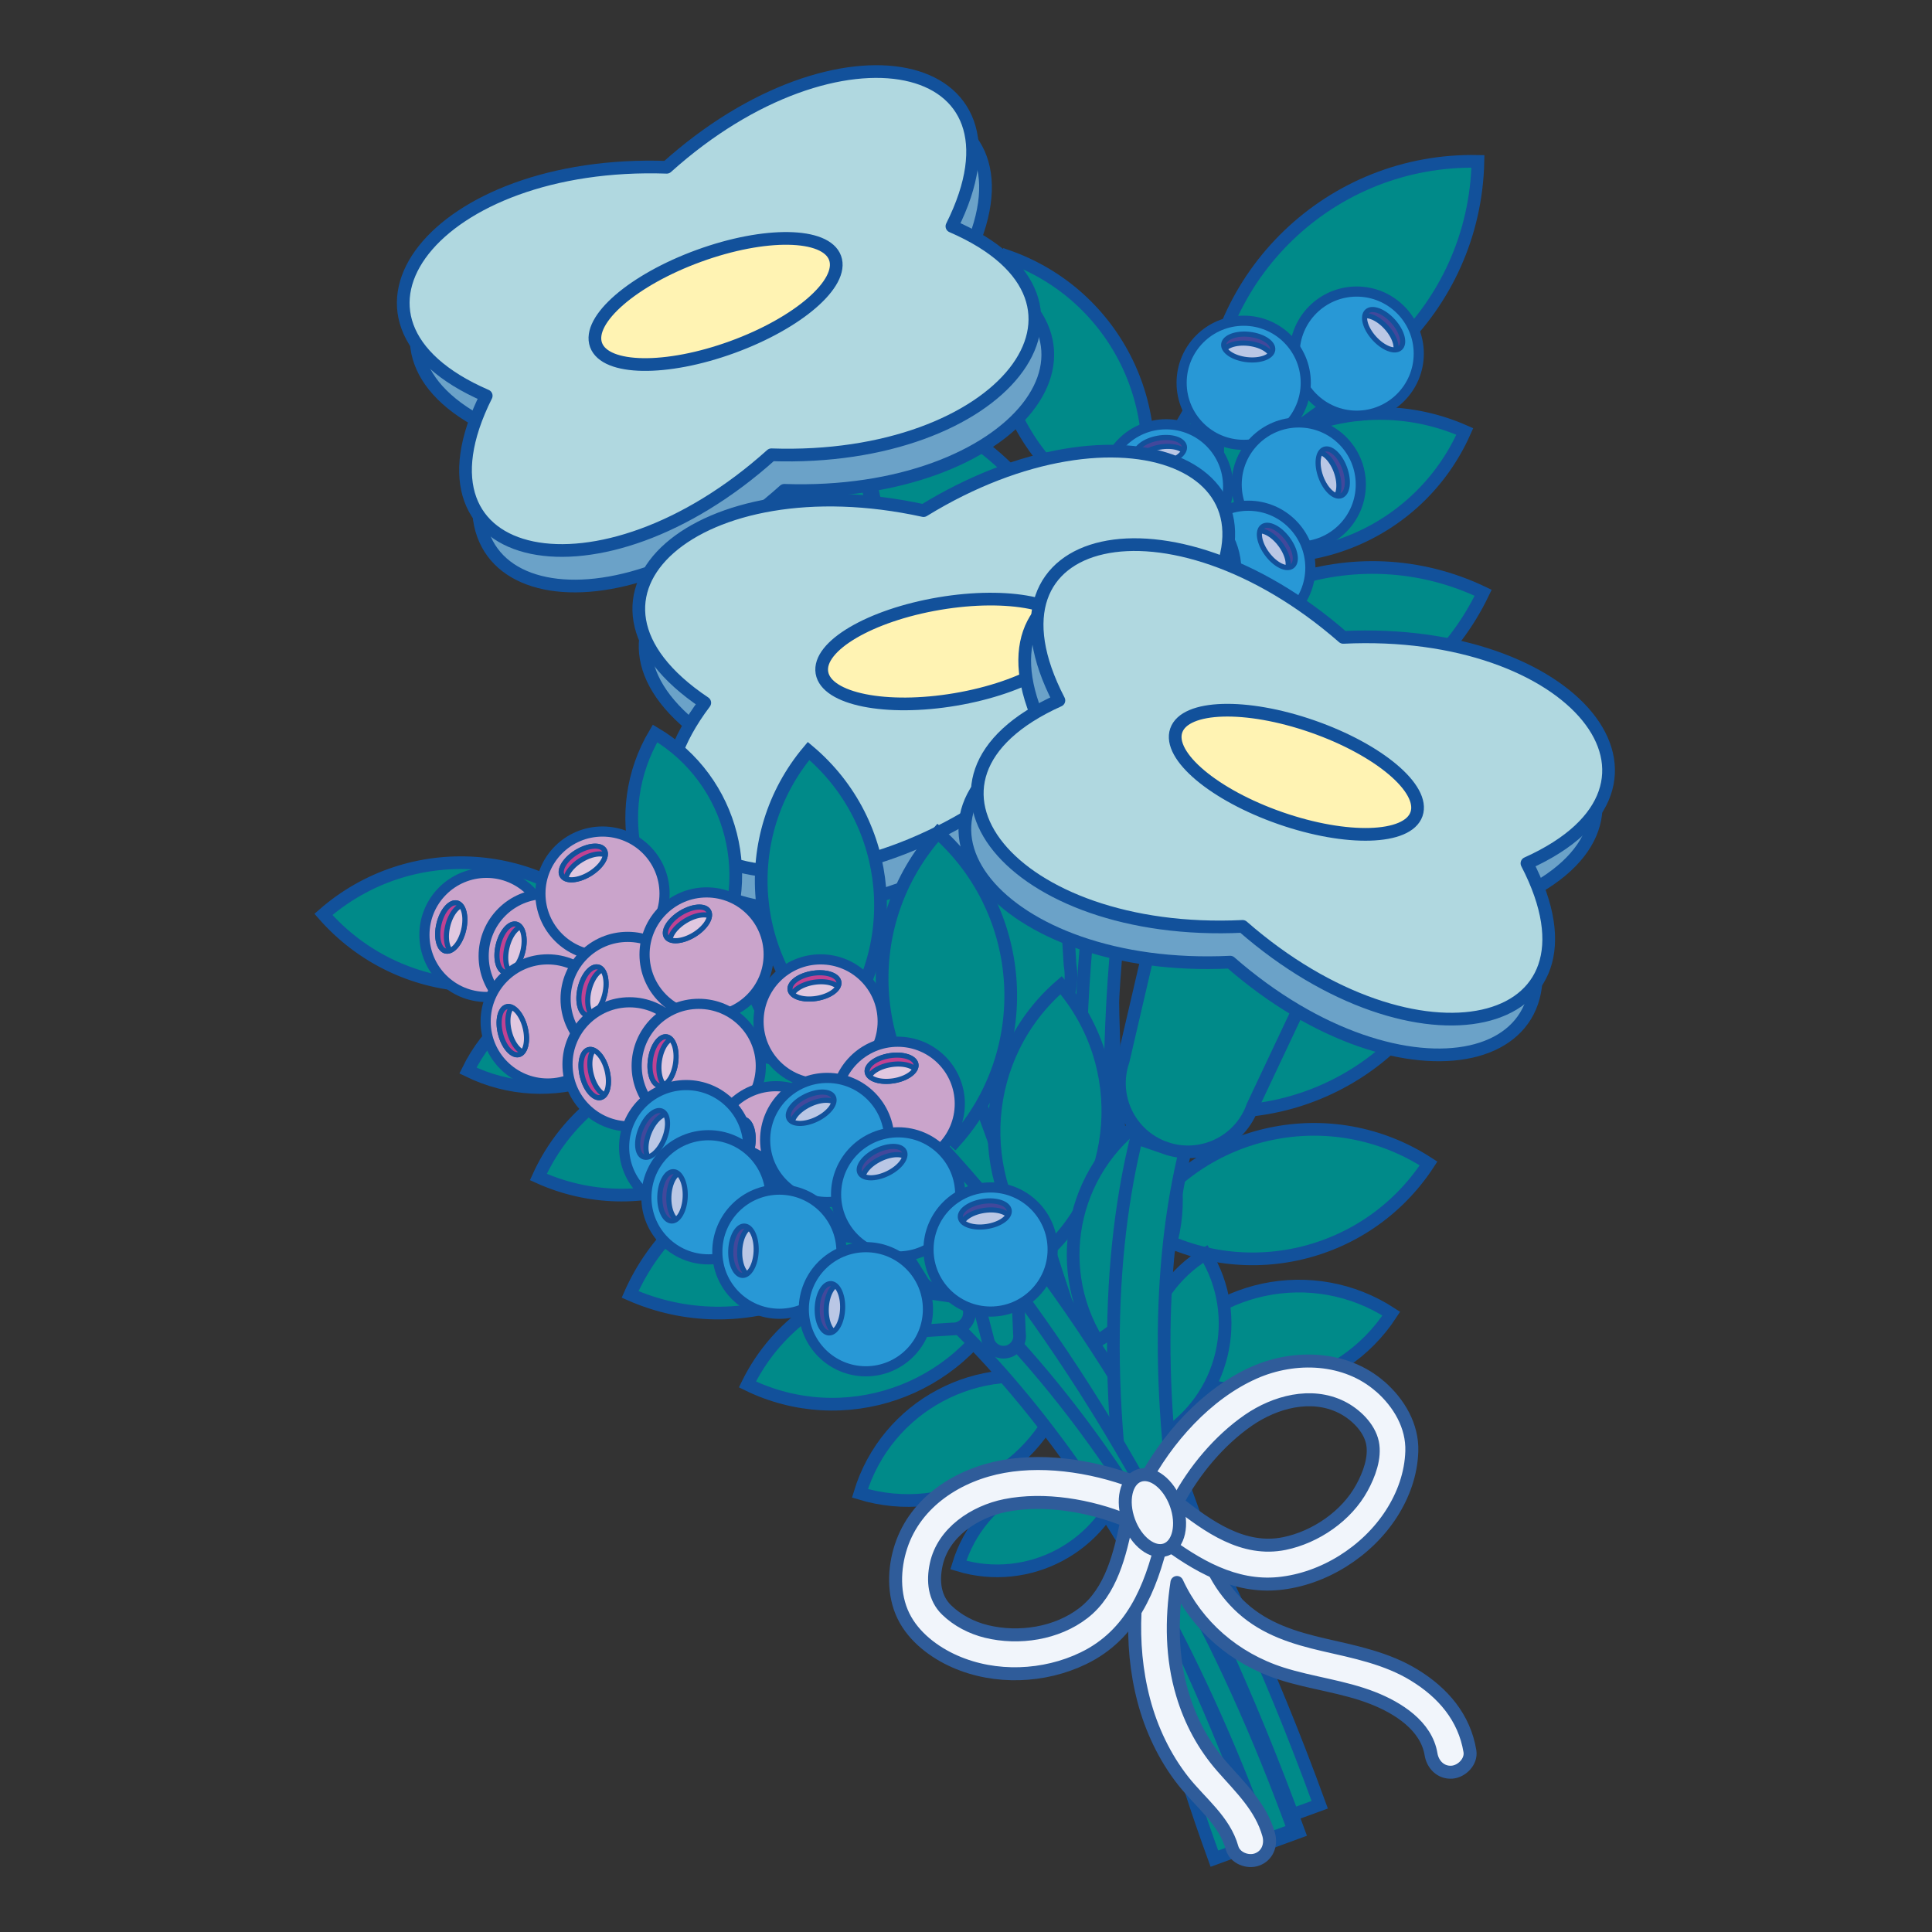 <?xml version="1.0" encoding="UTF-8"?><svg id="box" xmlns="http://www.w3.org/2000/svg" xmlns:xlink="http://www.w3.org/1999/xlink" viewBox="0 0 272.35 272.35"><rect x="0" y="0" width="272.35" height="272.35" fill="#333333" stroke="none"/><defs><style>.cls-1{fill:#e0c8e0;}.cls-1,.cls-2,.cls-3,.cls-4,.cls-5,.cls-6,.cls-7,.cls-8{stroke:#12519b;}.cls-1,.cls-3,.cls-4,.cls-5,.cls-6,.cls-8{stroke-miterlimit:10;}.cls-1,.cls-5,.cls-7{stroke-width:.72px;}.cls-9{clip-path:url(#clippath-20);}.cls-10{clip-path:url(#clippath-11);}.cls-11{clip-path:url(#clippath-16);}.cls-12{fill:#42489b;}.cls-13{clip-path:url(#clippath-2);}.cls-14{clip-path:url(#clippath-13);}.cls-15{fill:#b0d8e0;}.cls-16{clip-path:url(#clippath-25);}.cls-17{clip-path:url(#clippath-15);}.cls-18{clip-path:url(#clippath-6);}.cls-19{clip-path:url(#clippath-26);}.cls-2,.cls-4,.cls-8{stroke-width:1.79px;}.cls-2,.cls-5{fill:none;}.cls-2,.cls-20,.cls-7{stroke-linecap:round;stroke-linejoin:round;}.cls-21{clip-path:url(#clippath-7);}.cls-22{clip-path:url(#clippath-21);}.cls-23{clip-path:url(#clippath-1);}.cls-24{clip-path:url(#clippath-4);}.cls-25{clip-path:url(#clippath-27);}.cls-3{fill:#caa4cb;}.cls-3,.cls-6{stroke-width:1.43px;}.cls-4{fill:#fff3b3;}.cls-26{clip-path:url(#clippath-12);}.cls-27{clip-path:url(#clippath-24);}.cls-28{fill:#6ba2c8;}.cls-29{clip-path:url(#clippath-22);}.cls-6{fill:#2898d6;}.cls-30{clip-path:url(#clippath-9);}.cls-31{clip-path:url(#clippath);}.cls-32{clip-path:url(#clippath-19);}.cls-20{fill:#f1f5fb;stroke:#2f5c9a;stroke-width:1.83px;}.cls-33{clip-path:url(#clippath-3);}.cls-34{clip-path:url(#clippath-8);}.cls-7{fill:#bac7e5;}.cls-35{clip-path:url(#clippath-18);}.cls-36{clip-path:url(#clippath-14);}.cls-37{clip-path:url(#clippath-17);}.cls-38{clip-path:url(#clippath-5);}.cls-39{fill:#c04292;}.cls-8{fill:#008a89;}.cls-40{clip-path:url(#clippath-10);}.cls-41{clip-path:url(#clippath-23);}.cls-42{fill:#12519b;}</style><clipPath id="clippath"><ellipse class="cls-5" cx="195.05" cy="46.48" rx="1.79" ry="3.48" transform="translate(19.18 142.79) rotate(-42.11)"/></clipPath><clipPath id="clippath-1"><ellipse class="cls-5" cx="175.96" cy="48.92" rx="1.79" ry="3.48" transform="translate(106.99 218.03) rotate(-83.35)"/></clipPath><clipPath id="clippath-2"><ellipse class="cls-5" cx="187.87" cy="66.61" rx="1.79" ry="3.48" transform="translate(-11.45 68.27) rotate(-20)"/></clipPath><clipPath id="clippath-3"><ellipse class="cls-5" cx="163.53" cy="63.55" rx="3.48" ry="1.79" transform="translate(-8.68 30.04) rotate(-10.23)"/></clipPath><clipPath id="clippath-4"><ellipse class="cls-5" cx="180.07" cy="77.03" rx="1.79" ry="3.48" transform="translate(-10.2 123.48) rotate(-36.88)"/></clipPath><clipPath id="clippath-5"><ellipse class="cls-5" cx="154.82" cy="77.58" rx="3.48" ry="1.79" transform="translate(-17.72 62.78) rotate(-21.71)"/></clipPath><clipPath id="clippath-6"><ellipse class="cls-5" cx="173.7" cy="87.5" rx="1.79" ry="3.48" transform="translate(-7.1 159.19) rotate(-48.36)"/></clipPath><clipPath id="clippath-7"><ellipse class="cls-5" cx="147.3" cy="94.86" rx="3.48" ry="1.79" transform="translate(-27.9 93.98) rotate(-32.49)"/></clipPath><clipPath id="clippath-8"><ellipse class="cls-5" cx="167.71" cy="101.07" rx="1.79" ry="3.48" transform="translate(-5.07 193.21) rotate(-59.15)"/></clipPath><clipPath id="clippath-9"><ellipse class="cls-5" cx="156.84" cy="111.26" rx="1.79" ry="3.48" transform="translate(36.22 261.02) rotate(-86.5)"/></clipPath><clipPath id="clippath-10"><ellipse class="cls-5" cx="63.62" cy="130.68" rx="3.48" ry="1.79" transform="translate(-78.14 162.75) rotate(-76.79)"/></clipPath><clipPath id="clippath-11"><ellipse class="cls-5" cx="71.98" cy="133.66" rx="3.48" ry="1.79" transform="translate(-74.6 173.19) rotate(-76.79)"/></clipPath><clipPath id="clippath-12"><ellipse class="cls-5" cx="82.23" cy="121.66" rx="3.48" ry="1.79" transform="translate(-51.44 60.86) rotate(-31.49)"/></clipPath><clipPath id="clippath-13"><ellipse class="cls-5" cx="72.29" cy="145.29" rx="1.79" ry="3.48" transform="translate(-33.41 22.15) rotate(-14.19)"/></clipPath><clipPath id="clippath-14"><ellipse class="cls-5" cx="83.52" cy="139.71" rx="3.48" ry="1.79" transform="translate(-71.58 189.09) rotate(-76.79)"/></clipPath><clipPath id="clippath-15"><ellipse class="cls-5" cx="96.91" cy="130.25" rx="3.48" ry="1.79" transform="translate(-53.76 69.79) rotate(-31.49)"/></clipPath><clipPath id="clippath-16"><ellipse class="cls-5" cx="83.84" cy="151.33" rx="1.79" ry="3.48" transform="translate(-34.54 25.17) rotate(-14.19)"/></clipPath><clipPath id="clippath-17"><ellipse class="cls-5" cx="93.46" cy="149.6" rx="3.48" ry="1.79" transform="translate(-67.86 220.94) rotate(-81.86)"/></clipPath><clipPath id="clippath-18"><ellipse class="cls-5" cx="114.82" cy="138.98" rx="3.48" ry="1.79" transform="translate(-20.66 20.05) rotate(-9.16)"/></clipPath><clipPath id="clippath-19"><ellipse class="cls-5" cx="104.33" cy="161.21" rx="3.48" ry="1.79" transform="translate(-70.02 241.67) rotate(-81.86)"/></clipPath><clipPath id="clippath-20"><ellipse class="cls-5" cx="125.69" cy="150.59" rx="3.48" ry="1.79" transform="translate(-22.37 21.93) rotate(-9.16)"/></clipPath><clipPath id="clippath-21"><ellipse class="cls-5" cx="91.99" cy="159.86" rx="3.48" ry="1.79" transform="translate(-90.65 185.51) rotate(-68.08)"/></clipPath><clipPath id="clippath-22"><ellipse class="cls-5" cx="94.79" cy="168.63" rx="3.48" ry="1.79" transform="translate(-77.54 256.5) rotate(-87.67)"/></clipPath><clipPath id="clippath-23"><ellipse class="cls-5" cx="114.35" cy="156.15" rx="3.48" ry="1.79" transform="translate(-56.58 65.37) rotate(-25.81)"/></clipPath><clipPath id="clippath-24"><ellipse class="cls-5" cx="104.79" cy="176.3" rx="3.48" ry="1.79" transform="translate(-75.61 273.85) rotate(-87.67)"/></clipPath><clipPath id="clippath-25"><ellipse class="cls-5" cx="124.35" cy="163.81" rx="3.48" ry="1.79" transform="translate(-58.92 70.49) rotate(-25.81)"/></clipPath><clipPath id="clippath-26"><ellipse class="cls-5" cx="116.98" cy="184.41" rx="3.48" ry="1.79" transform="translate(-72.02 293.81) rotate(-87.67)"/></clipPath><clipPath id="clippath-27"><ellipse class="cls-5" cx="138.84" cy="171.12" rx="3.48" ry="1.79" transform="translate(-23.81 22.44) rotate(-8.51)"/></clipPath></defs><g><g><path class="cls-8" d="M208.34,22.75c-.43,20.68-17.5,37.06-38.18,36.63,.43-20.68,17.5-37.06,38.18-36.63Z"/><path class="cls-8" d="M180.54,257.39l-6.41,2.33c-36.5-100.29-26.21-171.69-4.41-205.06l5.71,3.73c-11.33,17.34-17.91,43.63-18.54,74.01-.78,37.69,7.18,79.74,23.65,124.98Z"/><path class="cls-8" d="M206.49,60.82c-6.62,14.96-24.08,21.71-39.04,15.1,6.62-14.96,24.08-21.71,39.04-15.1Z"/><path class="cls-8" d="M209.08,83.56c-8.63,18.01-30.18,25.6-48.19,16.97,8.63-18.01,30.18-25.6,48.19-16.97Z"/><path class="cls-8" d="M210.02,110.23c-9.57,19.43-33.03,27.41-52.46,17.84,9.57-19.43,33.03-27.41,52.46-17.84Z"/><path class="cls-8" d="M204.28,136.1c-7.74,17.48-28.14,25.36-45.62,17.62,7.74-17.48,28.14-25.36,45.62-17.62Z"/><path class="cls-8" d="M201.38,164.01c-8.93,13.71-27.25,17.57-40.96,8.64,8.93-13.71,27.25-17.57,40.96-8.64Z"/><path class="cls-8" d="M196.13,185.18c-7.2,11.05-21.97,14.17-33.02,6.96,7.2-11.05,21.97-14.17,33.02-6.96Z"/><path class="cls-8" d="M141.98,36.11c-5.39,15.45,2.75,32.31,18.2,37.69,5.39-15.45-2.75-32.31-18.2-37.69Z"/><path class="cls-8" d="M122.92,56.19c-3.45,19.67,9.67,38.38,29.34,41.83,3.45-19.67-9.67-38.38-29.34-41.83Z"/><path class="cls-8" d="M114.59,82.31c-3.08,21.44,11.78,41.27,33.21,44.35,3.08-21.44-11.78-41.27-33.21-44.35Z"/><path class="cls-8" d="M115.24,117.43c-.24,19.11,15.02,34.77,34.13,35.02,.24-19.11-15.02-34.77-34.13-35.02Z"/><path class="cls-8" d="M117.59,145.58c2.41,16.18,17.46,27.32,33.64,24.91-2.41-16.18-17.46-27.32-33.64-24.91Z"/><path class="cls-8" d="M126.38,170.94c1.95,13.05,14.08,22.03,27.12,20.08-1.95-13.05-14.08-22.03-27.12-20.08Z"/></g><g><path class="cls-8" d="M162.71,215.59l-4.22,.81c-15.88-82.25,.89-136.27,21.88-159.4l3.18,2.89c-11.02,12.14-19.44,31.84-23.71,55.47-5.29,29.25-4.32,62.97,2.87,100.23Z"/><g><path class="cls-8" d="M180.41,59.65h0c.84,.93,2.28,1,3.21,.16l5.72-4.16c.93-.84,.5-2.84-.34-3.77h0c-.84-.93-2.78-1.56-3.72-.72l-4.71,5.27c-.93,.84-1,2.28-.16,3.21Z"/><circle class="cls-6" cx="191.25" cy="49.85" r="8.75"/><g><path class="cls-12" d="M196.62,49.42c-.87,0-2.03-.66-2.95-1.68-.63-.7-1.09-1.49-1.28-2.21-.2-.75-.1-1.35,.28-1.69,.21-.19,.49-.29,.83-.29,.87,0,2.03,.66,2.95,1.68,.63,.7,1.09,1.49,1.28,2.21,.2,.75,.1,1.35-.28,1.69-.21,.19-.49,.29-.83,.29h0Z"/><path class="cls-42" d="M193.5,43.64c.82,0,1.95,.61,2.89,1.65,1.29,1.43,1.74,3.12,1.01,3.78-.2,.18-.47,.27-.77,.27-.82,0-1.95-.61-2.89-1.65-1.29-1.43-1.74-3.12-1.01-3.78,.2-.18,.47-.27,.77-.27m0-.17c-.36,0-.66,.1-.89,.31-.82,.74-.38,2.5,1,4.02,.95,1.05,2.11,1.71,3.02,1.71,.36,0,.66-.1,.89-.31,.4-.37,.51-1,.3-1.78-.2-.74-.66-1.54-1.3-2.25-.95-1.05-2.11-1.71-3.02-1.71h0Z"/></g><g><g class="cls-31"><ellipse class="cls-7" cx="194.12" cy="47.35" rx="1.79" ry="3.48" transform="translate(18.36 142.39) rotate(-42.11)"/></g><ellipse class="cls-5" cx="195.05" cy="46.48" rx="1.79" ry="3.48" transform="translate(19.18 142.79) rotate(-42.11)"/></g></g><g><path class="cls-8" d="M173.63,68.47h0c1.25,.15,2.38-.75,2.52-2l1.56-6.89c.15-1.25-1.49-2.46-2.74-2.61h0c-1.25-.15-3.12,.66-3.27,1.91l-.07,7.07c-.15,1.25,.75,2.38,2,2.52Z"/><circle class="cls-6" cx="175.32" cy="53.96" r="8.75"/><g><path class="cls-12" d="M176.54,50.82c-.25,0-.52-.01-.78-.05-1.95-.23-3.45-1.25-3.33-2.27,.1-.88,1.33-1.49,2.98-1.49,.25,0,.52,.01,.78,.05,1.95,.23,3.45,1.25,3.33,2.27-.1,.88-1.33,1.49-2.98,1.49h0Z"/><path class="cls-42" d="M175.41,47.09c.25,0,.51,.01,.77,.05,1.91,.22,3.37,1.2,3.25,2.18-.1,.85-1.33,1.42-2.89,1.42-.25,0-.51-.01-.77-.05-1.91-.22-3.37-1.2-3.25-2.18,.1-.85,1.33-1.42,2.89-1.42m0-.17c-1.69,0-2.95,.65-3.06,1.57-.13,1.09,1.37,2.13,3.4,2.37,.27,.03,.53,.05,.79,.05,1.69,0,2.95-.65,3.06-1.57,.13-1.09-1.37-2.13-3.4-2.37-.27-.03-.53-.05-.79-.05h0Z"/></g><g><g class="cls-23"><ellipse class="cls-7" cx="175.84" cy="50.18" rx="1.79" ry="3.48" transform="translate(105.62 219.03) rotate(-83.35)"/></g><ellipse class="cls-5" cx="175.96" cy="48.92" rx="1.79" ry="3.48" transform="translate(106.99 218.03) rotate(-83.35)"/></g></g><g><path class="cls-8" d="M169.35,73.3h0c.43,1.18,1.73,1.79,2.92,1.36l6.86-1.7c1.18-.43,1.53-2.44,1.1-3.62h0c-.43-1.18-1.99-2.49-3.17-2.06l-6.35,3.11c-1.18,.43-1.79,1.73-1.36,2.92Z"/><circle class="cls-6" cx="183.08" cy="68.3" r="8.75"/><g><path class="cls-12" d="M188.74,70.04c-.93,0-2.04-1.17-2.62-2.77-.67-1.85-.43-3.64,.54-3.99,.11-.04,.23-.06,.36-.06,.93,0,2.04,1.17,2.62,2.77,.46,1.25,.51,2.52,.14,3.31-.16,.34-.4,.58-.68,.68-.11,.04-.24,.06-.36,.06h0Z"/><path class="cls-42" d="M187.02,63.29c.88,0,1.96,1.12,2.54,2.72,.66,1.81,.44,3.55-.49,3.88-.11,.04-.22,.06-.33,.06-.88,0-1.96-1.12-2.54-2.72-.66-1.81-.44-3.55,.49-3.88,.11-.04,.22-.06,.33-.06m0-.17c-.14,0-.27,.02-.39,.07-1.03,.38-1.29,2.18-.59,4.1,.61,1.67,1.72,2.83,2.7,2.83,.14,0,.27-.02,.39-.07,1.03-.38,1.29-2.18,.59-4.1-.61-1.67-1.72-2.83-2.7-2.83h0Z"/></g><g><g class="cls-13"><ellipse class="cls-7" cx="186.68" cy="67.07" rx="1.79" ry="3.48" transform="translate(-11.68 67.89) rotate(-20)"/></g><ellipse class="cls-5" cx="187.87" cy="66.61" rx="1.79" ry="3.48" transform="translate(-11.45 68.27) rotate(-20)"/></g></g><g><path class="cls-8" d="M166.98,82.94h0c1.24-.22,2.06-1.41,1.83-2.64l-.51-7.05c-.22-1.24-2.14-1.92-3.38-1.7h0c-1.24,.22-2.8,1.54-2.57,2.78l1.99,6.78c.22,1.24,1.41,2.06,2.64,1.83Z"/><circle class="cls-6" cx="164.38" cy="68.56" r="8.75"/><g><path class="cls-12" d="M162.71,65.5c-1.46,0-2.53-.53-2.67-1.32-.09-.5,.2-1.04,.81-1.51s1.44-.8,2.37-.97c.39-.07,.79-.11,1.17-.11,1.46,0,2.53,.53,2.68,1.32,.18,1.02-1.24,2.13-3.18,2.48-.39,.07-.79,.11-1.17,.11Z"/><path class="cls-42" d="M164.38,61.68c1.38,0,2.45,.48,2.59,1.25,.18,.97-1.22,2.04-3.11,2.38-.4,.07-.79,.11-1.15,.11-1.38,0-2.45-.48-2.59-1.25-.18-.97,1.22-2.04,3.11-2.38,.4-.07,.79-.11,1.15-.11m0-.17c-.39,0-.78,.04-1.18,.11-2.02,.36-3.44,1.5-3.25,2.58,.15,.84,1.23,1.39,2.76,1.39,.39,0,.78-.04,1.18-.11,.94-.17,1.8-.52,2.4-.99,.64-.49,.94-1.06,.84-1.59-.15-.84-1.23-1.39-2.76-1.39h0Z"/></g><g><g class="cls-33"><ellipse class="cls-7" cx="163.79" cy="64.8" rx="3.48" ry="1.79" transform="translate(-8.9 30.11) rotate(-10.23)"/></g><ellipse class="cls-5" cx="163.53" cy="63.55" rx="3.48" ry="1.79" transform="translate(-8.68 30.04) rotate(-10.23)"/></g></g><g><path class="cls-8" d="M164.28,88.81h0c.75,1,2.18,1.21,3.18,.45l6.07-3.62c1-.75,.76-2.78,0-3.78h0c-.75-1-2.63-1.81-3.63-1.05l-5.17,4.82c-1,.75-1.21,2.18-.45,3.18Z"/><circle class="cls-6" cx="175.97" cy="80.04" r="8.75"/><g><path class="cls-12" d="M181.51,80.11c-.9,0-2.05-.76-2.94-1.95-.57-.75-.95-1.58-1.07-2.32-.13-.76,.02-1.35,.43-1.66,.19-.14,.43-.22,.71-.22,.9,0,2.05,.76,2.94,1.95,.57,.75,.95,1.58,1.07,2.32,.13,.76-.02,1.35-.43,1.66-.19,.14-.43,.22-.71,.22h0Z"/><path class="cls-42" d="M178.64,74.05c.84,0,1.98,.73,2.87,1.91,1.15,1.54,1.45,3.27,.66,3.86-.18,.14-.4,.2-.65,.2-.84,0-1.98-.73-2.87-1.91-1.15-1.54-1.45-3.27-.66-3.86,.18-.14,.4-.2,.65-.2m0-.17c-.29,0-.55,.08-.76,.23-.88,.66-.6,2.46,.63,4.1,.9,1.2,2.08,1.98,3,1.98,.29,0,.55-.08,.76-.23,.88-.66,.6-2.46-.63-4.1-.9-1.2-2.08-1.98-3-1.98h0Z"/></g><g><g class="cls-24"><ellipse class="cls-7" cx="179.06" cy="77.82" rx="1.79" ry="3.48" transform="translate(-10.87 123.03) rotate(-36.88)"/></g><ellipse class="cls-5" cx="180.07" cy="77.03" rx="1.79" ry="3.48" transform="translate(-10.2 123.48) rotate(-36.88)"/></g></g><g><path class="cls-8" d="M162.05,95.9h0c1.17-.46,1.74-1.79,1.27-2.95l-1.9-6.81c-.46-1.17-2.48-1.46-3.65-.99h0c-1.17,.46-2.43,2.06-1.97,3.23l3.3,6.25c.46,1.17,1.79,1.74,2.95,1.27Z"/><circle class="cls-6" cx="156.65" cy="82.32" r="8.75"/><g><path class="cls-12" d="M153.37,79.77c-.96,0-1.64-.32-1.86-.87-.19-.47-.01-1.06,.49-1.64,.5-.57,1.25-1.07,2.13-1.42,.73-.29,1.48-.45,2.15-.45,.96,0,1.64,.32,1.86,.87,.19,.47,.01,1.06-.49,1.64-.5,.57-1.25,1.07-2.13,1.42-.73,.29-1.48,.45-2.15,.45h0Z"/><path class="cls-42" d="M156.28,75.48c.88,0,1.56,.28,1.78,.81,.37,.92-.79,2.24-2.57,2.95-.75,.3-1.49,.44-2.12,.44-.88,0-1.56-.28-1.78-.81-.37-.92,.79-2.24,2.57-2.95,.75-.3,1.49-.44,2.12-.44m0-.17c-.68,0-1.44,.16-2.18,.45-1.9,.76-3.08,2.15-2.67,3.17,.23,.59,.94,.92,1.94,.92,.68,0,1.44-.16,2.18-.45,.89-.35,1.66-.87,2.16-1.44,.53-.61,.71-1.22,.51-1.73-.23-.59-.94-.92-1.94-.92h0Z"/></g><g><g class="cls-38"><ellipse class="cls-7" cx="155.31" cy="78.76" rx="3.48" ry="1.79" transform="translate(-18.12 63.04) rotate(-21.71)"/></g><ellipse class="cls-5" cx="154.82" cy="77.58" rx="3.48" ry="1.79" transform="translate(-17.72 62.78) rotate(-21.71)"/></g></g><g><path class="cls-8" d="M160.58,102.18h0c.94,.83,2.38,.75,3.21-.19l5.23-4.76c.83-.94,.19-2.87-.75-3.71h0c-.94-.83-2.94-1.25-3.77-.31l-4.11,5.75c-.83,.94-.75,2.38,.19,3.21Z"/><circle class="cls-6" cx="170.29" cy="91.26" r="8.75"/><g><path class="cls-12" d="M175.37,90.26c-.85,0-1.96-.52-2.91-1.36-1.47-1.31-2.11-3-1.42-3.77,.22-.25,.57-.39,1-.39,.85,0,1.96,.52,2.91,1.36,1.47,1.31,2.11,3,1.42,3.77-.22,.25-.57,.39-1,.39Z"/><path class="cls-42" d="M172.05,84.83c.81,0,1.89,.48,2.85,1.34,1.44,1.28,2.07,2.91,1.41,3.65-.22,.24-.55,.36-.94,.36-.81,0-1.89-.48-2.85-1.34-1.44-1.28-2.07-2.91-1.41-3.65,.22-.24,.55-.36,.94-.36m0-.17c-.46,0-.83,.14-1.07,.42-.36,.41-.4,1.05-.11,1.8,.28,.71,.82,1.46,1.54,2.09,.97,.86,2.08,1.38,2.96,1.38,.46,0,.83-.14,1.07-.42,.36-.41,.4-1.05,.11-1.8-.28-.71-.82-1.46-1.54-2.09-.97-.86-2.08-1.38-2.96-1.38h0Z"/></g><g><g class="cls-18"><ellipse class="cls-7" cx="172.88" cy="88.47" rx="1.79" ry="3.48" transform="translate(-8.1 158.9) rotate(-48.36)"/></g><ellipse class="cls-5" cx="173.7" cy="87.5" rx="1.79" ry="3.48" transform="translate(-7.1 159.19) rotate(-48.36)"/></g></g><g><path class="cls-8" d="M157.84,111.5h0c1.06-.67,1.37-2.08,.7-3.14l-3.14-6.33c-.67-1.06-2.71-.97-3.77-.29h0c-1.06,.67-2,2.48-1.33,3.54l4.41,5.53c.67,1.06,2.08,1.37,3.14,.7Z"/><circle class="cls-6" cx="149.99" cy="99.18" r="8.75"/><g><path class="cls-12" d="M145.62,97.35c-.62,0-1.09-.2-1.32-.57-.28-.43-.21-1.04,.18-1.7,.38-.65,1.03-1.29,1.82-1.79,.91-.58,1.89-.91,2.69-.91,.62,0,1.09,.2,1.32,.57,.55,.87-.34,2.44-2,3.5-.91,.58-1.89,.91-2.69,.91h0Z"/><path class="cls-42" d="M148.99,92.45c.57,0,1.02,.17,1.25,.53,.53,.83-.35,2.35-1.98,3.38-.92,.59-1.89,.89-2.65,.89-.57,0-1.02-.17-1.25-.53-.53-.83,.35-2.35,1.98-3.38,.92-.59,1.89-.89,2.65-.89m0-.17c-.82,0-1.82,.34-2.74,.92-1.73,1.1-2.62,2.69-2.03,3.62,.25,.39,.75,.61,1.4,.61,.82,0,1.82-.34,2.74-.92,1.73-1.1,2.62-2.69,2.03-3.62-.25-.39-.75-.61-1.4-.61h0Z"/></g><g><g class="cls-21"><ellipse class="cls-7" cx="148.01" cy="95.92" rx="3.48" ry="1.79" transform="translate(-28.36 94.52) rotate(-32.49)"/></g><ellipse class="cls-5" cx="147.3" cy="94.86" rx="3.48" ry="1.79" transform="translate(-27.9 93.98) rotate(-32.49)"/></g></g><g><path class="cls-8" d="M157.56,117.95h0c1.08,.64,2.47,.29,3.12-.79l4.25-5.65c.64-1.08-.35-2.86-1.43-3.5h0c-1.08-.64-3.12-.68-3.76,.4l-2.96,6.42c-.64,1.08-.29,2.47,.79,3.12Z"/><circle class="cls-6" cx="165.06" cy="105.4" r="8.75"/><g><path class="cls-12" d="M169.39,103.51c-.79,0-1.75-.3-2.63-.83-1.69-1.01-2.63-2.55-2.1-3.44,.24-.39,.73-.61,1.39-.61,.79,0,1.75,.3,2.63,.83,.81,.48,1.48,1.1,1.87,1.74,.41,.66,.49,1.26,.23,1.7-.24,.39-.73,.61-1.39,.61h0Z"/><path class="cls-42" d="M166.04,98.72c.74,0,1.68,.28,2.59,.82,1.65,.99,2.58,2.47,2.07,3.32-.23,.38-.71,.57-1.32,.57-.74,0-1.68-.28-2.59-.82-1.65-.99-2.58-2.47-2.07-3.32,.23-.38,.71-.57,1.32-.57m0-.17c-.69,0-1.21,.23-1.47,.65-.56,.94,.37,2.51,2.13,3.56,.9,.54,1.87,.84,2.68,.84,.69,0,1.21-.23,1.47-.65,.56-.94-.37-2.51-2.13-3.56-.9-.54-1.87-.84-2.68-.84h0Z"/></g><g><g class="cls-34"><ellipse class="cls-7" cx="167.08" cy="102.18" rx="1.79" ry="3.48" transform="translate(-6.33 193.21) rotate(-59.15)"/></g><ellipse class="cls-5" cx="167.71" cy="101.07" rx="1.79" ry="3.48" transform="translate(-5.07 193.21) rotate(-59.15)"/></g></g><g><path class="cls-8" d="M155.59,130.92h0c1.25,.08,2.33-.88,2.41-2.13l1.18-6.97c.08-1.25-1.63-2.38-2.88-2.45h0c-1.25-.08-3.08,.83-3.16,2.09l.32,7.06c-.08,1.25,.88,2.33,2.13,2.41Z"/><circle class="cls-6" cx="156.48" cy="116.33" r="8.75"/><g><path class="cls-12" d="M157.15,113.15c-.14,0-.28,0-.42-.01-.94-.06-1.82-.3-2.46-.68-.66-.39-1.01-.89-.98-1.4,.06-.95,1.46-1.67,3.25-1.67,.14,0,.28,0,.42,.01,1.96,.12,3.51,1.06,3.45,2.09-.06,.95-1.46,1.67-3.25,1.67h0Z"/><path class="cls-42" d="M156.54,109.47c.14,0,.28,0,.42,.01,1.92,.12,3.43,1.01,3.37,2-.06,.91-1.44,1.59-3.17,1.59-.14,0-.28,0-.42-.01-1.92-.12-3.43-1.01-3.37-2,.06-.91,1.44-1.59,3.17-1.59m0-.17c-1.87,0-3.28,.73-3.34,1.75-.07,1.1,1.48,2.05,3.53,2.18,.14,0,.29,.01,.43,.01,1.87,0,3.28-.73,3.34-1.75,.03-.54-.33-1.07-1.02-1.48-.66-.39-1.55-.64-2.5-.7-.14,0-.29-.01-.43-.01h0Z"/></g><g><g class="cls-30"><ellipse class="cls-7" cx="156.79" cy="112.54" rx="1.79" ry="3.48" transform="translate(34.89 262.17) rotate(-86.5)"/></g><ellipse class="cls-5" cx="156.84" cy="111.26" rx="1.79" ry="3.48" transform="translate(36.22 261.02) rotate(-86.5)"/></g></g></g><g><rect class="cls-8" x="142.97" y="81.03" width="7.16" height="173.91" transform="translate(-48.62 60.25) rotate(-20)"/><g><path class="cls-8" d="M120.06,95.21h0c-5.02,1.83-10.57-.76-12.4-5.78l-13.22-27c-1.83-5.02,3.76-11.66,8.78-13.49h0c5.02-1.83,13.57-.33,15.39,4.69l7.23,29.18c1.83,5.02-.76,10.57-5.78,12.4Z"/><path class="cls-28" d="M136.01,36.91c24.89,10.77,7.07,33.33-25.45,32.21-24.19,21.75-52.34,15.93-40.2-8.32-24.89-10.77-7.07-33.33,25.45-32.21,24.19-21.75,52.34-15.93,40.2,8.32Z"/><path class="cls-2" d="M136.01,36.91c24.89,10.77,7.07,33.33-25.45,32.21-24.19,21.75-52.34,15.93-40.2-8.32-24.89-10.77-7.07-33.33,25.45-32.21,24.19-21.75,52.34-15.93,40.2,8.32Z"/><path class="cls-15" d="M134.19,31.9c24.89,10.77,7.07,33.33-25.45,32.21-24.19,21.75-52.34,15.93-40.2-8.32-24.89-10.77-7.07-33.33,25.45-32.21,24.19-21.75,52.34-15.93,40.2,8.32Z"/><path class="cls-2" d="M134.19,31.9c24.89,10.77,7.07,33.33-25.45,32.21-24.19,21.75-52.34,15.93-40.2-8.32-24.89-10.77-7.07-33.33,25.45-32.21,24.19-21.75,52.34-15.93,40.2,8.32Z"/><ellipse class="cls-4" cx="100.87" cy="42.5" rx="17.93" ry="6.85" transform="translate(-8.45 37.06) rotate(-20)"/></g></g><g><path class="cls-8" d="M171.83,244.14l6.73-2.45c-21.64-59.45-33.56-92.2-33.4-112.19l-7.16-.06c-.17,21.28,11.91,54.46,33.83,114.69Z"/><g><path class="cls-8" d="M142.91,147.14h0c5.27-.89,8.82-5.88,7.93-11.15l-1.84-30.01c-.89-5.27-9.03-8.28-14.3-7.39h0c-5.27,.89-11.96,6.42-11.07,11.68l8.13,28.94c.89,5.27,5.88,8.82,11.15,7.93Z"/><path class="cls-28" d="M100.24,104.34c-16.32,21.66,10.32,32.47,38.04,15.44,31.78,6.96,53.38-12.01,30.84-27.09,16.32-21.66-10.32-32.47-38.04-15.44-31.78-6.96-53.38,12.01-30.84,27.09Z"/><path class="cls-2" d="M100.24,104.34c-16.32,21.66,10.32,32.47,38.04,15.44,31.78,6.96,53.38-12.01,30.84-27.09,16.32-21.66-10.32-32.47-38.04-15.44-31.78-6.96-53.38,12.01-30.84,27.09Z"/><path class="cls-15" d="M99.35,99.07c-16.32,21.66,10.32,32.47,38.04,15.44,31.78,6.96,53.38-12.01,30.84-27.09,16.32-21.66-10.32-32.47-38.04-15.44-31.78-6.96-53.38,12.01-30.84,27.09Z"/><path class="cls-2" d="M99.35,99.07c-16.32,21.66,10.32,32.47,38.04,15.44,31.78,6.96,53.38-12.01,30.84-27.09,16.32-21.66-10.32-32.47-38.04-15.44-31.78-6.96-53.38,12.01-30.84,27.09Z"/><ellipse class="cls-4" cx="133.55" cy="91.83" rx="17.93" ry="6.85" transform="translate(-13.45 23.57) rotate(-9.6)"/></g></g><g><path class="cls-8" d="M45.59,128.9c10.71,12.24,29.29,13.48,41.54,2.77-10.71-12.24-29.29-13.48-41.54-2.77Z"/><path class="cls-8" d="M181,256.25l5.04-1.84c-28.72-78.9-71.02-116.73-101.04-125.81l-1.56,5.14c15.59,4.72,32.86,17.23,48.6,35.23,19.53,22.32,36,51.68,48.95,87.28Z"/><path class="cls-8" d="M65.96,150.91c11.55,5.67,25.49,.91,31.16-10.64-11.55-5.67-25.49-.91-31.16,10.64Z"/><path class="cls-8" d="M75.89,165.92c14.31,6.49,31.13,.16,37.62-14.14-14.31-6.49-31.13-.16-37.62,14.14Z"/><path class="cls-8" d="M88.82,182.47c15.59,6.87,33.76-.18,40.64-15.77-15.59-6.87-33.76,.18-40.64,15.77Z"/><path class="cls-8" d="M105.36,195.16c13.5,6.62,29.78,1.05,36.4-12.45-13.5-6.62-29.78-1.05-36.4,12.45Z"/><path class="cls-8" d="M121.22,210.51c12.31,3.74,25.31-3.19,29.05-15.51-12.31-3.74-25.31,3.19-29.05,15.51Z"/><path class="cls-8" d="M135.09,220.62c9.93,3.02,20.41-2.57,23.42-12.5-9.93-3.02-20.41,2.57-23.42,12.5Z"/><path class="cls-8" d="M92.34,103.39c11.06,6.58,14.68,20.86,8.09,31.92-11.06-6.58-14.68-20.86-8.09-31.92Z"/><path class="cls-8" d="M113.98,105.86c12.03,10.11,13.58,28.02,3.47,40.04-12.03-10.11-13.58-28.02-3.47-40.04Z"/><path class="cls-8" d="M132.21,117.39c12.69,11.36,13.77,30.83,2.41,43.52-12.69-11.36-13.77-30.83-2.41-43.52Z"/><path class="cls-8" d="M149.58,138.88c9.81,11.39,8.53,28.55-2.86,38.37-9.81-11.39-8.53-28.55,2.86-38.37Z"/><path class="cls-8" d="M162.4,157.03c6.73,10.97,3.29,25.29-7.68,32.02-6.73-10.97-3.29-25.29,7.68-32.02Z"/><path class="cls-8" d="M169.92,176.76c5.43,8.85,2.66,20.39-6.19,25.82-5.43-8.85-2.66-20.39,6.19-25.82Z"/></g><g><path class="cls-8" d="M177.92,259.56l-6.73,2.45c-10.03-27.55-14.8-53.23-14.19-76.34,.62-23.4,6.63-37.35,10.15-43.59l6.23,3.52c-10.87,19.21-15.38,59.24,4.53,113.95Z"/><g><path class="cls-8" d="M164.3,161.84h0c-5.05-1.76-7.71-7.27-5.96-12.32l6.81-29.28c1.76-5.05,10.28-6.67,15.33-4.91h0c5.05,1.76,10.72,8.32,8.97,13.36l-12.84,27.19c-1.76,5.05-7.27,7.71-12.32,5.96Z"/><path class="cls-28" d="M213.5,126.74c12.49,24.07-15.58,30.3-40.08,8.89-32.5,1.57-50.63-20.73-25.9-31.85-12.49-24.07,15.58-30.3,40.08-8.89,32.5-1.57,50.63,20.73,25.9,31.85Z"/><path class="cls-2" d="M213.5,126.74c12.49,24.07-15.58,30.3-40.08,8.89-32.5,1.57-50.63-20.73-25.9-31.85-12.49-24.07,15.58-30.3,40.08-8.89,32.5-1.57,50.63,20.73,25.9,31.85Z"/><path class="cls-15" d="M215.25,121.7c12.49,24.07-15.58,30.3-40.08,8.89-32.5,1.57-50.63-20.73-25.9-31.85-12.49-24.07,15.58-30.3,40.08-8.89,32.5-1.57,50.63,20.73,25.9,31.85Z"/><path class="cls-2" d="M215.25,121.7c12.49,24.07-15.58,30.3-40.08,8.89-32.5,1.57-50.63-20.73-25.9-31.85-12.49-24.07,15.58-30.3,40.08-8.89,32.5-1.57,50.63,20.73,25.9,31.85Z"/><ellipse class="cls-4" cx="182.74" cy="108.86" rx="6.85" ry="17.93" transform="translate(19.87 245.67) rotate(-70.81)"/></g></g><g><path class="cls-8" d="M178.05,260.09l5.04-1.84c-28.72-78.9-71.02-116.73-101.04-125.81l-1.56,5.14c15.59,4.72,32.86,17.23,48.6,35.23,19.53,22.32,36,51.68,48.95,87.28Z"/><g><path class="cls-8" d="M82.8,135.13h0c-.29,1.22-1.51,1.98-2.73,1.69l-7.01-.88c-1.22-.29-1.81-2.24-1.52-3.46h0c.29-1.22,1.68-2.71,2.91-2.42l6.67,2.34c1.22,.29,1.98,1.51,1.69,2.73Z"/><circle class="cls-3" cx="68.58" cy="131.79" r="8.75"/><g><path class="cls-39" d="M63.04,134.28c-.09,0-.17,0-.26-.03-1.07-.25-1.55-2.01-1.08-4.01,.43-1.82,1.48-3.14,2.5-3.14,.09,0,.17,.01,.26,.03,.53,.12,.94,.63,1.13,1.41,.19,.74,.17,1.67-.05,2.6-.43,1.82-1.48,3.14-2.5,3.14Z"/><path class="cls-42" d="M64.19,127.27c.07,0,.15,0,.22,.02,.96,.23,1.38,1.93,.95,3.8-.41,1.73-1.41,3.01-2.32,3.01-.07,0-.15,0-.22-.02-.96-.23-1.38-1.93-.95-3.8,.41-1.73,1.41-3.01,2.32-3.01m0-.36h0c-1.1,0-2.22,1.38-2.67,3.28-.23,.96-.24,1.91-.05,2.69,.21,.85,.66,1.4,1.26,1.54,.1,.02,.2,.03,.3,.03,1.1,0,2.22-1.38,2.67-3.28,.49-2.1-.04-3.95-1.21-4.23-.1-.02-.2-.03-.3-.03h0Z"/></g><g><g class="cls-40"><ellipse class="cls-1" cx="64.85" cy="130.99" rx="3.48" ry="1.79" transform="translate(-77.5 164.19) rotate(-76.79)"/></g><ellipse class="cls-5" cx="63.62" cy="130.68" rx="3.48" ry="1.79" transform="translate(-78.14 162.75) rotate(-76.79)"/></g></g><g><path class="cls-8" d="M91.16,138.11h0c-.29,1.22-1.51,1.98-2.73,1.69l-7.01-.88c-1.22-.29-1.81-2.24-1.52-3.46h0c.29-1.22,1.68-2.71,2.91-2.42l6.67,2.34c1.22,.29,1.98,1.51,1.69,2.73Z"/><circle class="cls-3" cx="76.93" cy="134.77" r="8.75"/><g><path class="cls-39" d="M71.39,137.27c-.09,0-.17-.01-.26-.03-.53-.12-.94-.63-1.13-1.41-.19-.74-.17-1.67,.05-2.6,.43-1.82,1.48-3.15,2.5-3.15,.09,0,.17,.01,.26,.03,1.07,.25,1.55,2.02,1.08,4.01-.43,1.82-1.48,3.14-2.5,3.14Z"/><path class="cls-42" d="M72.55,130.26c.07,0,.15,0,.22,.02,.96,.23,1.38,1.93,.95,3.8-.41,1.73-1.41,3.01-2.32,3.01-.07,0-.15,0-.22-.02-.96-.23-1.38-1.93-.95-3.8,.41-1.73,1.41-3.01,2.32-3.01m0-.36h0c-1.1,0-2.22,1.38-2.67,3.28-.49,2.1,.04,3.95,1.21,4.23,.1,.02,.2,.03,.3,.03,1.1,0,2.22-1.38,2.67-3.28,.23-.96,.24-1.91,.05-2.69-.21-.85-.66-1.4-1.26-1.54-.1-.02-.2-.03-.3-.03h0Z"/></g><g><g class="cls-10"><ellipse class="cls-1" cx="73.21" cy="133.98" rx="3.48" ry="1.79" transform="translate(-73.96 174.63) rotate(-76.79)"/></g><ellipse class="cls-5" cx="71.98" cy="133.66" rx="3.48" ry="1.79" transform="translate(-74.6 173.19) rotate(-76.79)"/></g></g><g><path class="cls-8" d="M92.56,138.43h0c-1.07,.66-2.47,.32-3.13-.75l-4.31-5.6c-.66-1.07,.32-2.86,1.39-3.52h0c1.07-.66,3.11-.71,3.77,.36l3.03,6.39c.66,1.07,.32,2.47-.75,3.13Z"/><circle class="cls-3" cx="84.93" cy="125.97" r="8.75"/><g><path class="cls-39" d="M80.55,124.22c-.68,0-1.19-.23-1.45-.64-.58-.94,.34-2.52,2.09-3.59,.91-.56,1.89-.88,2.7-.88,.68,0,1.19,.23,1.45,.64,.29,.47,.21,1.11-.21,1.8-.4,.66-1.07,1.29-1.89,1.79-.91,.56-1.89,.88-2.71,.88Z"/><path class="cls-42" d="M83.9,119.29c.59,0,1.06,.18,1.29,.55,.52,.84-.4,2.34-2.04,3.34-.91,.56-1.86,.85-2.61,.85-.59,0-1.06-.18-1.29-.55-.52-.84,.4-2.34,2.04-3.34,.91-.56,1.86-.85,2.61-.85m0-.36h0c-.84,0-1.86,.33-2.8,.9-.84,.51-1.53,1.17-1.95,1.85-.46,.75-.53,1.46-.21,1.98,.29,.47,.85,.73,1.6,.73,.84,0,1.86-.33,2.8-.9,.84-.52,1.53-1.17,1.95-1.85,.46-.75,.53-1.46,.21-1.98-.29-.47-.85-.73-1.6-.73h0Z"/></g><g><g class="cls-26"><ellipse class="cls-1" cx="82.88" cy="122.76" rx="3.48" ry="1.79" transform="translate(-51.92 61.36) rotate(-31.49)"/></g><ellipse class="cls-5" cx="82.23" cy="121.66" rx="3.48" ry="1.79" transform="translate(-51.44 60.86) rotate(-31.49)"/></g></g><g><path class="cls-8" d="M91.37,140.41h0c.31,1.22-.43,2.45-1.65,2.76l-6.63,2.45c-1.22,.31-2.64-1.16-2.95-2.37h0c-.31-1.22,.25-3.18,1.46-3.49l7-1c1.22-.31,2.45,.43,2.76,1.65Z"/><circle class="cls-3" cx="77.21" cy="143.99" r="8.75"/><g><path class="cls-39" d="M72.91,148.88c-1.01,0-2.07-1.3-2.53-3.1-.5-1.99-.06-3.76,1.01-4.03,.09-.02,.18-.03,.28-.03,1.01,0,2.07,1.3,2.53,3.1,.23,.93,.27,1.85,.1,2.6-.18,.79-.58,1.3-1.11,1.43-.09,.02-.18,.03-.28,.03Z"/><path class="cls-42" d="M71.67,141.89c.91,0,1.92,1.25,2.35,2.97,.47,1.86,.08,3.57-.88,3.81-.08,.02-.15,.03-.23,.03-.91,0-1.92-1.25-2.35-2.97-.47-1.86-.08-3.57,.88-3.81,.08-.02,.15-.03,.23-.03m0-.36h0c-.11,0-.22,.01-.32,.04-.6,.15-1.04,.71-1.24,1.57-.18,.77-.14,1.73,.1,2.68,.47,1.88,1.61,3.24,2.7,3.24,.11,0,.22-.01,.32-.04,1.17-.29,1.67-2.16,1.14-4.25-.47-1.88-1.61-3.24-2.7-3.24h0Z"/></g><g><g class="cls-14"><ellipse class="cls-1" cx="73.53" cy="145" rx="1.79" ry="3.48" transform="translate(-33.3 22.45) rotate(-14.19)"/></g><ellipse class="cls-5" cx="72.29" cy="145.29" rx="1.79" ry="3.48" transform="translate(-33.41 22.15) rotate(-14.19)"/></g></g><g><path class="cls-8" d="M102.71,144.16h0c-.29,1.22-1.51,1.98-2.73,1.69l-7.01-.88c-1.22-.29-1.81-2.24-1.52-3.46h0c.29-1.22,1.68-2.71,2.91-2.42l6.67,2.34c1.22,.29,1.98,1.51,1.69,2.73Z"/><circle class="cls-3" cx="88.48" cy="140.82" r="8.75"/><g><path class="cls-39" d="M82.94,143.31c-.09,0-.17,0-.26-.03-1.07-.25-1.55-2.02-1.08-4.01,.43-1.82,1.48-3.14,2.5-3.14,.09,0,.17,.01,.26,.03,.53,.12,.94,.63,1.13,1.41,.19,.74,.17,1.67-.05,2.6-.43,1.82-1.48,3.15-2.5,3.15Z"/><path class="cls-42" d="M84.1,136.3c.07,0,.15,0,.22,.02,.96,.23,1.38,1.93,.95,3.8-.41,1.73-1.41,3.01-2.32,3.01-.07,0-.15,0-.22-.02-.96-.23-1.38-1.93-.95-3.8,.41-1.73,1.41-3.01,2.32-3.01m0-.36h0c-1.1,0-2.22,1.38-2.67,3.28-.49,2.1,.04,3.95,1.21,4.23,.1,.02,.2,.03,.3,.03,1.1,0,2.22-1.38,2.67-3.28,.23-.96,.24-1.91,.05-2.69-.21-.85-.66-1.4-1.26-1.54-.1-.02-.2-.03-.3-.03h0Z"/></g><g><g class="cls-36"><ellipse class="cls-1" cx="84.76" cy="140.03" rx="3.48" ry="1.79" transform="translate(-70.93 190.54) rotate(-76.79)"/></g><ellipse class="cls-5" cx="83.52" cy="139.71" rx="3.48" ry="1.79" transform="translate(-71.58 189.09) rotate(-76.79)"/></g></g><g><path class="cls-8" d="M107.24,147.01h0c-1.07,.66-2.47,.32-3.13-.75l-4.31-5.6c-.66-1.07,.32-2.86,1.39-3.52h0c1.07-.66,3.11-.71,3.77,.36l3.03,6.39c.66,1.07,.32,2.47-.75,3.13Z"/><circle class="cls-3" cx="99.61" cy="134.55" r="8.75"/><g><path class="cls-39" d="M95.22,132.8c-.68,0-1.19-.23-1.45-.64-.58-.94,.34-2.52,2.09-3.59,.91-.56,1.89-.88,2.7-.88,.68,0,1.19,.23,1.45,.64,.29,.47,.21,1.11-.21,1.8-.4,.66-1.07,1.29-1.89,1.79-.91,.56-1.89,.88-2.71,.88Z"/><path class="cls-42" d="M98.58,127.88c.59,0,1.06,.18,1.29,.55,.52,.84-.4,2.34-2.04,3.34-.91,.56-1.86,.85-2.61,.85-.59,0-1.06-.18-1.29-.55-.52-.84,.4-2.34,2.04-3.34,.91-.56,1.86-.85,2.61-.85m0-.36h0c-.84,0-1.86,.33-2.8,.9-.84,.52-1.53,1.17-1.95,1.85-.46,.75-.53,1.46-.21,1.98,.29,.47,.85,.73,1.6,.73,.84,0,1.86-.33,2.8-.9,.84-.51,1.53-1.17,1.95-1.85,.46-.75,.53-1.46,.21-1.98-.29-.47-.85-.73-1.6-.73h0Z"/></g><g><g class="cls-17"><ellipse class="cls-1" cx="97.55" cy="131.35" rx="3.48" ry="1.79" transform="translate(-54.24 70.29) rotate(-31.49)"/></g><ellipse class="cls-5" cx="96.91" cy="130.25" rx="3.48" ry="1.79" transform="translate(-53.76 69.79) rotate(-31.49)"/></g></g><g><path class="cls-8" d="M102.92,146.45h0c.31,1.22-.43,2.45-1.65,2.76l-6.63,2.45c-1.22,.31-2.64-1.16-2.95-2.37h0c-.31-1.22,.25-3.18,1.46-3.49l7-1c1.22-.31,2.45,.43,2.76,1.65Z"/><circle class="cls-3" cx="88.75" cy="150.04" r="8.75"/><g><path class="cls-39" d="M84.46,154.92c-1.01,0-2.07-1.3-2.53-3.1-.5-1.99-.06-3.76,1.01-4.03,.09-.02,.18-.03,.28-.03,1.01,0,2.07,1.3,2.53,3.1,.5,1.99,.06,3.76-1.01,4.03-.09,.02-.18,.03-.28,.03Z"/><path class="cls-42" d="M83.22,147.94c.91,0,1.92,1.25,2.35,2.97,.47,1.86,.08,3.57-.88,3.81-.08,.02-.15,.03-.23,.03-.91,0-1.92-1.25-2.35-2.97-.47-1.86-.08-3.57,.88-3.81,.08-.02,.15-.03,.23-.03m0-.36c-.11,0-.22,.01-.32,.04-.6,.15-1.04,.71-1.24,1.57-.18,.77-.14,1.73,.1,2.68,.47,1.88,1.61,3.24,2.7,3.24,.11,0,.22-.01,.32-.04,.6-.15,1.04-.71,1.24-1.57,.18-.77,.14-1.73-.1-2.68-.47-1.88-1.61-3.24-2.7-3.24h0Z"/></g><g><g class="cls-11"><ellipse class="cls-1" cx="85.08" cy="151.05" rx="1.79" ry="3.48" transform="translate(-34.43 25.46) rotate(-14.19)"/></g><ellipse class="cls-5" cx="83.84" cy="151.33" rx="1.79" ry="3.48" transform="translate(-34.54 25.17) rotate(-14.19)"/></g></g><g><path class="cls-8" d="M112.96,152.33h0c-.18,1.24-1.33,2.11-2.57,1.93l-7.06-.25c-1.24-.18-2-2.07-1.82-3.32h0c.18-1.24,1.44-2.85,2.68-2.67l6.85,1.74c1.24,.18,2.11,1.33,1.93,2.57Z"/><circle class="cls-3" cx="98.5" cy="150.26" r="8.75"/><g><path class="cls-39" d="M93.1,153.24c-.05,0-.11,0-.16-.01-.54-.08-.99-.54-1.25-1.31-.25-.73-.31-1.65-.18-2.6,.27-1.91,1.27-3.36,2.31-3.36,.05,0,.11,0,.16,.01,.54,.08,.99,.54,1.25,1.31,.25,.73,.31,1.65,.18,2.6-.27,1.91-1.26,3.36-2.31,3.36Z"/><path class="cls-42" d="M93.82,146.15s.09,0,.13,0c.98,.14,1.55,1.8,1.28,3.7-.26,1.82-1.2,3.2-2.13,3.2-.04,0-.09,0-.13,0-.98-.14-1.55-1.8-1.28-3.7,.26-1.82,1.2-3.2,2.13-3.2m0-.36h0c-1.13,0-2.2,1.51-2.48,3.51-.14,.98-.07,1.93,.19,2.68,.29,.83,.78,1.34,1.4,1.43,.06,0,.12,.01,.18,.01,1.13,0,2.2-1.51,2.48-3.51,.3-2.13-.39-3.94-1.58-4.11-.06,0-.12-.01-.18-.01h0Z"/></g><g><g class="cls-37"><ellipse class="cls-1" cx="94.72" cy="149.8" rx="3.48" ry="1.79" transform="translate(-66.98 222.36) rotate(-81.86)"/></g><ellipse class="cls-5" cx="93.46" cy="149.6" rx="3.48" ry="1.79" transform="translate(-67.86 220.94) rotate(-81.86)"/></g></g><g><path class="cls-8" d="M118.01,158.41h0c-1.24,.2-2.41-.64-2.61-1.88l-1.86-6.82c-.2-1.24,1.38-2.53,2.62-2.73h0c1.24-.2,3.15,.52,3.35,1.76l.38,7.06c.2,1.24-.64,2.41-1.88,2.61Z"/><circle class="cls-3" cx="115.68" cy="143.99" r="8.75"/><g><path class="cls-39" d="M114.05,141.01c-1.57,0-2.72-.58-2.86-1.45-.18-1.09,1.27-2.2,3.3-2.53,.36-.06,.72-.09,1.07-.09,1.57,0,2.72,.58,2.86,1.45,.09,.54-.22,1.1-.88,1.58-.62,.46-1.48,.79-2.43,.94-.36,.06-.72,.09-1.07,.09Z"/><path class="cls-42" d="M115.57,137.13c1.43,0,2.55,.51,2.68,1.3,.16,.97-1.25,2.01-3.15,2.32-.36,.06-.71,.09-1.04,.09-1.43,0-2.55-.51-2.68-1.3-.16-.97,1.25-2.01,3.15-2.32,.36-.06,.71-.09,1.04-.09m0-.36h0c-.36,0-.73,.03-1.1,.09-.97,.16-1.86,.5-2.5,.97-.71,.52-1.05,1.15-.95,1.76,.15,.96,1.37,1.6,3.03,1.6,.36,0,.73-.03,1.1-.09,.97-.16,1.86-.5,2.5-.97,.71-.52,1.05-1.15,.95-1.76-.15-.96-1.37-1.6-3.03-1.6h0Z"/></g><g><g class="cls-35"><ellipse class="cls-1" cx="115" cy="140.24" rx="3.48" ry="1.79" transform="translate(-20.86 20.1) rotate(-9.16)"/></g><ellipse class="cls-5" cx="114.82" cy="138.98" rx="3.48" ry="1.79" transform="translate(-20.66 20.05) rotate(-9.16)"/></g></g><g><path class="cls-8" d="M123.83,163.94h0c-.18,1.24-1.33,2.11-2.57,1.93l-7.06-.25c-1.24-.18-2-2.07-1.82-3.32h0c.18-1.24,1.44-2.85,2.68-2.67l6.85,1.74c1.24,.18,2.11,1.33,1.93,2.57Z"/><circle class="cls-3" cx="109.37" cy="161.87" r="8.75"/><g><path class="cls-39" d="M103.97,164.85c-.05,0-.11,0-.16-.01-.54-.08-.99-.54-1.25-1.31-.25-.73-.31-1.65-.18-2.6,.27-1.91,1.27-3.36,2.31-3.36,.05,0,.11,0,.16,.01,1.09,.16,1.72,1.87,1.43,3.9-.27,1.91-1.27,3.36-2.31,3.36Z"/><path class="cls-42" d="M104.69,157.76s.09,0,.13,0c.98,.14,1.55,1.8,1.28,3.7-.26,1.82-1.2,3.2-2.13,3.2-.04,0-.09,0-.13,0-.98-.14-1.55-1.8-1.28-3.7,.26-1.82,1.2-3.2,2.13-3.2m0-.36h0c-1.13,0-2.2,1.51-2.48,3.51-.14,.98-.07,1.93,.19,2.68,.29,.83,.78,1.34,1.4,1.43,.06,0,.12,.01,.18,.01,1.13,0,2.2-1.51,2.48-3.51,.14-.98,.07-1.93-.19-2.68-.29-.83-.78-1.34-1.4-1.43-.06,0-.12-.01-.18-.01h0Z"/></g><g><g class="cls-32"><ellipse class="cls-1" cx="105.59" cy="161.41" rx="3.48" ry="1.79" transform="translate(-69.15 243.09) rotate(-81.86)"/></g><ellipse class="cls-5" cx="104.33" cy="161.21" rx="3.48" ry="1.79" transform="translate(-70.02 241.67) rotate(-81.86)"/></g></g><g><path class="cls-8" d="M128.88,170.03h0c-1.24,.2-2.41-.64-2.61-1.88l-1.86-6.82c-.2-1.24,1.38-2.53,2.62-2.73h0c1.24-.2,3.15,.52,3.35,1.76l.38,7.06c.2,1.24-.64,2.41-1.88,2.61Z"/><circle class="cls-3" cx="126.55" cy="155.6" r="8.75"/><g><path class="cls-39" d="M124.92,152.62c-1.57,0-2.71-.58-2.85-1.45-.18-1.09,1.27-2.2,3.3-2.53,.36-.06,.72-.09,1.07-.09,1.57,0,2.72,.58,2.86,1.45,.09,.54-.22,1.1-.88,1.58-.62,.46-1.48,.79-2.42,.94-.36,.06-.72,.09-1.07,.09Z"/><path class="cls-42" d="M126.44,148.74c1.43,0,2.55,.51,2.68,1.3,.16,.97-1.25,2.01-3.15,2.32-.36,.06-.71,.09-1.04,.09-1.43,0-2.55-.51-2.68-1.3-.16-.98,1.25-2.01,3.15-2.32,.36-.06,.71-.09,1.04-.09m0-.36h0c-.36,0-.73,.03-1.1,.09-.97,.16-1.86,.5-2.5,.97-.71,.52-1.05,1.15-.95,1.76,.15,.96,1.37,1.6,3.03,1.6,.36,0,.73-.03,1.1-.09,2.13-.34,3.64-1.54,3.45-2.73-.15-.96-1.37-1.6-3.03-1.6h0Z"/></g><g><g class="cls-9"><ellipse class="cls-1" cx="125.87" cy="151.85" rx="3.48" ry="1.79" transform="translate(-22.57 21.97) rotate(-9.16)"/></g><ellipse class="cls-5" cx="125.69" cy="150.59" rx="3.48" ry="1.79" transform="translate(-22.37 21.93) rotate(-9.16)"/></g></g></g><g><path class="cls-8" d="M178.32,259.42l4.04-1.47c-9.97-27.38-22.73-49.97-37.93-67.14-15.31-17.29-28.64-24.01-35.22-26.47l-1.5,4.02c20.97,7.84,50.54,35.89,70.62,91.06Z"/><path class="cls-8" d="M110.28,167.16h0c-.47,1.17-1.79,1.73-2.96,1.26l-6.8-1.93c-1.17-.47-1.45-2.49-.98-3.65h0c.47-1.17,2.07-2.42,3.24-1.96l6.24,3.32c1.17,.47,1.73,1.79,1.26,2.96Z"/><circle class="cls-6" cx="96.73" cy="161.71" r="8.75"/><g><path class="cls-12" d="M91.05,163.25c-.14,0-.27-.03-.4-.08-.96-.39-1.14-2.18-.41-4.01,.64-1.58,1.74-2.68,2.67-2.68,.14,0,.27,.03,.4,.08,.47,.19,.77,.72,.84,1.49,.07,.75-.09,1.65-.44,2.52-.64,1.58-1.74,2.68-2.67,2.68Z"/><path class="cls-42" d="M92.93,156.56c.13,0,.25,.02,.36,.07,.92,.37,1.08,2.11,.36,3.9-.63,1.56-1.72,2.63-2.59,2.63-.13,0-.25-.02-.36-.07-.92-.37-1.08-2.11-.36-3.9,.63-1.56,1.72-2.63,2.59-2.63m0-.17h0c-.97,0-2.1,1.13-2.75,2.74-.77,1.9-.57,3.71,.45,4.12,.13,.05,.28,.08,.43,.08,.97,0,2.1-1.13,2.75-2.74,.77-1.9,.57-3.71-.45-4.12-.13-.05-.28-.08-.43-.08h0Z"/></g><g><g class="cls-22"><ellipse class="cls-7" cx="93.17" cy="160.36" rx="3.48" ry="1.79" transform="translate(-90.38 186.91) rotate(-68.08)"/></g><ellipse class="cls-5" cx="91.99" cy="159.86" rx="3.48" ry="1.79" transform="translate(-90.65 185.51) rotate(-68.08)"/></g><path class="cls-8" d="M114.47,169.38h0c-.05,1.26-1.11,2.23-2.36,2.18l-7.05,.46c-1.26-.05-2.2-1.86-2.15-3.11h0c.05-1.26,1.14-2.98,2.4-2.93l6.99,1.03c1.26,.05,2.23,1.11,2.18,2.36Z"/><circle class="cls-6" cx="99.87" cy="168.78" r="8.75"/><g><path class="cls-12" d="M94.65,172.2c-.51-.02-.97-.42-1.3-1.12-.32-.68-.47-1.58-.43-2.52,.08-1.96,.95-3.49,1.98-3.49,.55,.02,1.01,.42,1.34,1.12,.32,.68,.47,1.58,.43,2.52-.08,1.96-.95,3.49-1.98,3.49h-.04Z"/><path class="cls-42" d="M94.9,165.16s.03,0,.04,0c.99,.04,1.72,1.63,1.65,3.55-.08,1.9-.92,3.41-1.89,3.41-.01,0-.03,0-.04,0-.99-.04-1.72-1.63-1.65-3.55,.08-1.9,.92-3.41,1.89-3.41m0-.17h0c-1.07,0-1.98,1.57-2.06,3.57-.08,2.05,.71,3.69,1.81,3.73,0,0,.04,0,.04,0,1.07,0,1.98-1.57,2.06-3.57,.04-.96-.12-1.87-.44-2.56-.34-.73-.83-1.15-1.37-1.17,0,0-.04,0-.04,0h0Z"/></g><g><g class="cls-29"><ellipse class="cls-7" cx="96.07" cy="168.71" rx="3.48" ry="1.79" transform="translate(-76.4 257.85) rotate(-87.67)"/></g><ellipse class="cls-5" cx="94.79" cy="168.63" rx="3.48" ry="1.79" transform="translate(-77.54 256.5) rotate(-87.67)"/></g><path class="cls-8" d="M122.98,173.85h0c-1.13,.55-2.49,.07-3.04-1.06l-3.73-6c-.55-1.13,.6-2.82,1.73-3.36h0c1.13-.55,3.17-.4,3.71,.73l2.39,6.65c.55,1.13,.07,2.49-1.06,3.04Z"/><circle class="cls-6" cx="116.61" cy="160.7" r="8.75"/><g><path class="cls-12" d="M112.76,158.45c-.82,0-1.4-.26-1.63-.74-.45-.93,.63-2.38,2.4-3.24,.81-.39,1.67-.61,2.4-.61,.82,0,1.4,.26,1.63,.74,.45,.93-.63,2.38-2.4,3.24-.81,.39-1.67,.61-2.4,.61Z"/><path class="cls-42" d="M115.93,153.94c.75,0,1.33,.23,1.55,.7,.43,.89-.62,2.29-2.36,3.13-.83,.4-1.67,.6-2.36,.6-.75,0-1.33-.23-1.55-.7-.43-.89,.62-2.29,2.36-3.13,.83-.4,1.67-.6,2.36-.6m0-.17c-.75,0-1.61,.22-2.44,.62-1.84,.89-2.91,2.37-2.44,3.35,.25,.51,.85,.79,1.71,.79,.75,0,1.61-.22,2.44-.62,.86-.42,1.59-.98,2.05-1.59,.49-.64,.62-1.27,.39-1.76-.25-.51-.85-.79-1.71-.79h0Z"/></g><g><g class="cls-41"><ellipse class="cls-7" cx="114.89" cy="157.31" rx="3.48" ry="1.79" transform="translate(-57.03 65.72) rotate(-25.81)"/></g><ellipse class="cls-5" cx="114.35" cy="156.15" rx="3.48" ry="1.79" transform="translate(-56.58 65.37) rotate(-25.81)"/></g><path class="cls-8" d="M124.47,177.04h0c-.05,1.26-1.11,2.23-2.36,2.18l-7.05,.46c-1.26-.05-2.2-1.86-2.15-3.11h0c.05-1.26,1.14-2.98,2.4-2.93l6.99,1.03c1.26,.05,2.23,1.11,2.18,2.36Z"/><circle class="cls-6" cx="109.87" cy="176.45" r="8.75"/><g><path class="cls-12" d="M104.65,179.87c-.51-.02-.97-.42-1.3-1.12-.32-.68-.47-1.58-.43-2.52,.08-1.96,.95-3.49,1.98-3.49,.55,.02,1.01,.42,1.34,1.12,.32,.68,.47,1.58,.43,2.52-.08,1.96-.95,3.49-1.98,3.49h-.04Z"/><path class="cls-42" d="M104.89,172.82s.03,0,.04,0c.99,.04,1.72,1.63,1.65,3.55-.08,1.9-.92,3.41-1.89,3.41-.01,0-.03,0-.04,0-.99-.04-1.72-1.63-1.65-3.55,.08-1.9,.92-3.41,1.89-3.41m0-.17h0c-1.07,0-1.98,1.57-2.06,3.57-.04,.96,.12,1.87,.44,2.56,.34,.73,.83,1.15,1.37,1.17,0,0,.04,0,.05,0,1.07,0,1.98-1.57,2.06-3.57,.04-.96-.12-1.87-.44-2.56-.34-.73-.83-1.15-1.37-1.17,0,0-.04,0-.05,0h0Z"/></g><g><g class="cls-27"><ellipse class="cls-7" cx="106.06" cy="176.37" rx="3.48" ry="1.79" transform="translate(-74.47 275.19) rotate(-87.67)"/></g><ellipse class="cls-5" cx="104.79" cy="176.3" rx="3.48" ry="1.79" transform="translate(-75.61 273.85) rotate(-87.67)"/></g><path class="cls-8" d="M132.97,181.52h0c-1.13,.55-2.49,.07-3.04-1.06l-3.73-6c-.55-1.13,.6-2.82,1.73-3.36h0c1.13-.55,3.17-.4,3.71,.73l2.39,6.65c.55,1.13,.07,2.49-1.06,3.04Z"/><circle class="cls-6" cx="126.61" cy="168.37" r="8.75"/><g><path class="cls-12" d="M122.76,166.12c-.82,0-1.4-.26-1.63-.74-.45-.93,.63-2.38,2.4-3.24,.81-.39,1.67-.61,2.4-.61,.82,0,1.4,.26,1.63,.74,.45,.93-.63,2.38-2.4,3.24-.81,.39-1.67,.61-2.4,.61Z"/><path class="cls-42" d="M125.93,161.61c.75,0,1.33,.23,1.55,.7,.43,.89-.62,2.29-2.36,3.13-.83,.4-1.67,.6-2.36,.6-.75,0-1.33-.23-1.55-.7-.43-.89,.62-2.29,2.36-3.13,.83-.4,1.67-.6,2.36-.6m0-.17c-.75,0-1.61,.22-2.44,.62-.86,.42-1.59,.98-2.05,1.59-.49,.64-.62,1.27-.39,1.76,.25,.51,.85,.79,1.71,.79,.75,0,1.61-.22,2.44-.62,.86-.42,1.59-.98,2.05-1.59,.49-.64,.62-1.27,.39-1.76-.25-.51-.85-.79-1.71-.79h0Z"/></g><g><g class="cls-16"><ellipse class="cls-7" cx="124.88" cy="164.97" rx="3.48" ry="1.79" transform="translate(-59.37 70.84) rotate(-25.81)"/></g><ellipse class="cls-5" cx="124.35" cy="163.81" rx="3.48" ry="1.79" transform="translate(-58.92 70.49) rotate(-25.81)"/></g><g><path class="cls-8" d="M136.66,185.16h0c-.05,1.26-1.11,2.23-2.36,2.18l-7.05,.46c-1.26-.05-2.2-1.86-2.15-3.11h0c.05-1.26,1.14-2.98,2.4-2.93l6.99,1.03c1.26,.05,2.23,1.11,2.18,2.36Z"/><circle class="cls-6" cx="122.06" cy="184.56" r="8.75"/><g><path class="cls-12" d="M116.84,187.98c-.51-.02-.97-.42-1.3-1.12-.32-.68-.47-1.58-.43-2.52,.08-1.96,.95-3.49,1.98-3.49,.55,.02,1.01,.42,1.34,1.12,.32,.68,.47,1.58,.43,2.52-.08,1.96-.95,3.49-1.98,3.49h-.04Z"/><path class="cls-42" d="M117.09,180.94s.03,0,.04,0c.99,.04,1.72,1.63,1.65,3.55-.08,1.9-.92,3.41-1.89,3.41-.01,0-.03,0-.04,0-.99-.04-1.72-1.63-1.65-3.55,.08-1.9,.92-3.41,1.89-3.41m0-.17h0c-1.07,0-1.98,1.57-2.06,3.57-.08,2.05,.71,3.69,1.81,3.73,0,0,.04,0,.04,0,1.07,0,1.98-1.57,2.06-3.57,.04-.96-.12-1.87-.44-2.56-.34-.73-.83-1.15-1.37-1.17,0,0-.04,0-.04,0h0Z"/></g><g><g class="cls-19"><ellipse class="cls-7" cx="118.26" cy="184.49" rx="3.48" ry="1.79" transform="translate(-70.88 295.16) rotate(-87.67)"/></g><ellipse class="cls-5" cx="116.98" cy="184.41" rx="3.48" ry="1.79" transform="translate(-72.02 293.81) rotate(-87.67)"/></g></g><path class="cls-8" d="M141.8,190.59h0c-1.24,.19-2.4-.67-2.59-1.91l-1.78-6.84c-.19-1.24,1.41-2.51,2.65-2.7h0c1.24-.19,3.14,.56,3.33,1.8l.3,7.06c.19,1.24-.67,2.4-1.91,2.59Z"/><circle class="cls-6" cx="139.64" cy="176.14" r="8.75"/><g><path class="cls-12" d="M138.12,173.05c-1.56,0-2.69-.56-2.82-1.4-.08-.51,.23-1.03,.86-1.48,.61-.44,1.46-.76,2.4-.9,.33-.05,.67-.08,.99-.08,1.56,0,2.69,.56,2.82,1.4,.15,1.02-1.31,2.09-3.25,2.38-.33,.05-.67,.07-.99,.07Z"/><path class="cls-42" d="M139.54,169.28c1.46,0,2.61,.52,2.73,1.33,.15,.98-1.28,2-3.18,2.28-.34,.05-.66,.07-.98,.07-1.46,0-2.61-.52-2.73-1.33-.15-.98,1.28-2,3.18-2.28,.34-.05,.66-.07,.98-.07m0-.17c-.33,0-.66,.03-1,.08-2.03,.3-3.49,1.39-3.32,2.48,.13,.88,1.3,1.47,2.9,1.47,.33,0,.66-.03,1-.08,2.03-.3,3.49-1.39,3.32-2.48-.13-.88-1.3-1.47-2.9-1.47h0Z"/></g><g><g class="cls-25"><ellipse class="cls-7" cx="139" cy="172.39" rx="3.48" ry="1.79" transform="translate(-23.99 22.48) rotate(-8.51)"/></g><ellipse class="cls-5" cx="138.84" cy="171.12" rx="3.48" ry="1.79" transform="translate(-23.81 22.44) rotate(-8.51)"/></g></g></g><g><path class="cls-20" d="M199.36,236.13c-3.87-2.37-8.36-3.26-12.73-4.26-4.2-.97-8.22-2.21-11.48-5.14-3.01-2.71-5.08-6.48-5.7-10.48-.23-1.44-1.3-2.2-2.44-2.36-.43-.58-1.08-1.01-1.75-1.13-1.58-.29-2.79,.78-3.19,2.21-2.26,8.05-2.98,16.54-.84,24.7,1.07,4.09,2.96,8.08,5.58,11.4,2.4,3.04,5.79,5.56,6.87,9.42,.4,1.43,2.2,2.12,3.52,1.64,1.49-.54,2.04-2.08,1.64-3.52-1.08-3.88-3.96-6.58-6.53-9.51-2.63-3-4.48-6.44-5.62-10.26-1.54-5.13-1.58-10.5-.78-15.76,2.81,6.09,8.09,10.72,14.74,12.85,4.23,1.35,8.75,1.82,12.88,3.44,3.51,1.38,7.54,3.89,8.2,7.93,.24,1.46,1.39,2.64,2.96,2.52,1.38-.11,2.76-1.49,2.52-2.96-.79-4.77-3.81-8.26-7.84-10.72Z"/><path class="cls-20" d="M194.6,195.49c-4.86-4.28-12.04-4.54-17.79-2-6.72,2.97-12.39,9.33-15.78,15.85-5.97-2.47-13.29-3.75-19.6-2.61-6.3,1.13-12.34,4.94-14.41,11.25-1.03,3.12-1.13,6.82,.34,9.83,1.44,2.94,4.33,5.13,7.28,6.42,5.67,2.49,12.54,2.22,18.09-.47,6.82-3.3,9.48-9.84,11.12-16.7,4.79,3.6,10.18,6.78,16.39,6.17,6.34-.62,12.47-4.51,15.9-9.84,1.7-2.64,2.78-5.65,2.88-8.81,.11-3.57-1.8-6.79-4.42-9.1Zm-41.85,31.88c-3.77,2.93-9.13,3.73-13.71,2.61-2.07-.51-4.07-1.54-5.6-3.03-1.74-1.69-1.96-4.09-1.47-6.38,.96-4.55,5.43-7.47,9.74-8.34,5.48-1.1,11.93,0,17.14,2.14-.96,4.69-2.18,9.95-6.1,13Zm40.72-24.01c.44,2.12-.48,4.53-1.48,6.36-2.16,3.98-6.53,6.97-10.93,7.87-5.78,1.18-10.77-2.4-15.1-5.81,2.34-4.46,5.94-8.75,10.04-11.58,3.74-2.57,8.81-3.96,13.09-1.85,1.92,.95,3.92,2.84,4.38,5.01Z"/><ellipse class="cls-20" cx="162.45" cy="213.23" rx="3.54" ry="5.55" transform="translate(-63.13 68.42) rotate(-20)"/></g></svg>